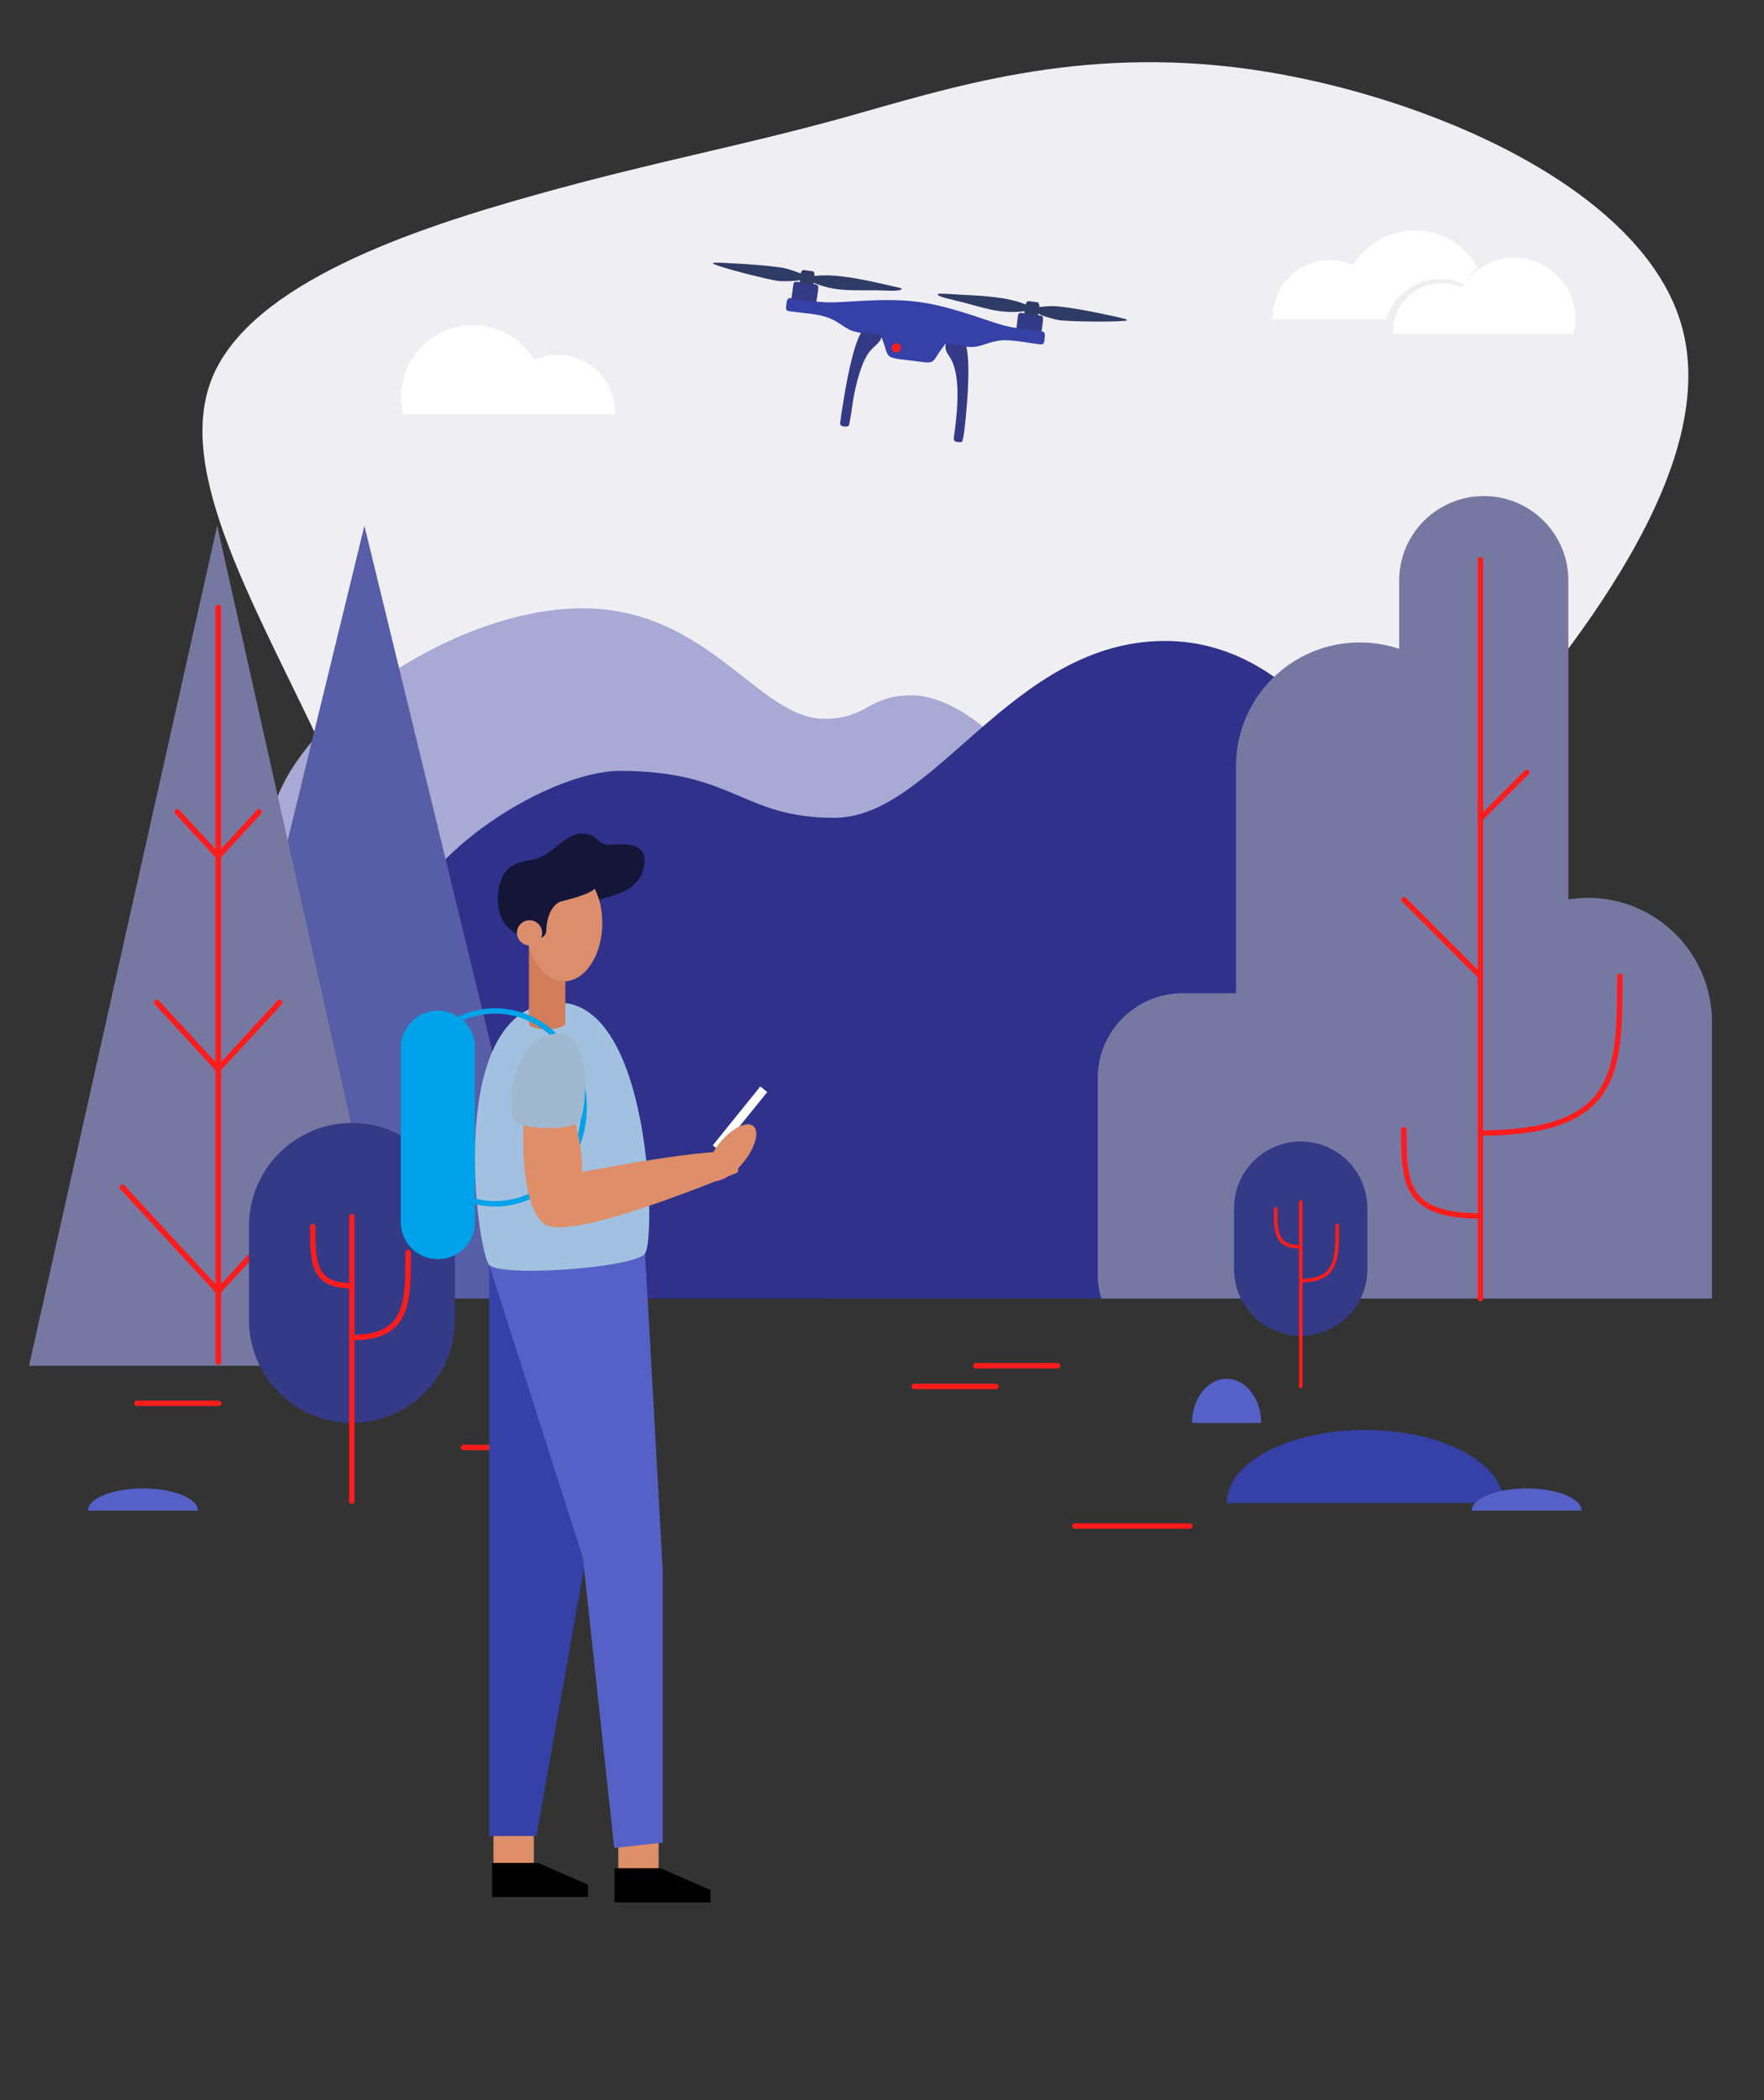 <?xml version="1.0" encoding="UTF-8"?>
<!DOCTYPE svg PUBLIC "-//W3C//DTD SVG 1.1//EN" "http://www.w3.org/Graphics/SVG/1.1/DTD/svg11.dtd">
<!-- Creator: CorelDRAW X7 -->
<svg xmlns="http://www.w3.org/2000/svg" xml:space="preserve" width="8.268in" height="9.843in" version="1.1" style="shape-rendering:geometricPrecision; text-rendering:geometricPrecision; image-rendering:optimizeQuality; fill-rule:evenodd; clip-rule:evenodd"
viewBox="0 0 8268 9843"
 xmlns:xlink="http://www.w3.org/1999/xlink"
 data-name="Layer 2">
 <rect x="0" y="0" width="8268" height="9843" fill="#333333" stroke="none"/>
 <defs>
  <style type="text/css">
   <![CDATA[
    .str13 {stroke:#00A2E9;stroke-width:25.425}
    .str11 {stroke:#FEFEFE;stroke-width:41.665}
    .str14 {stroke:#FF6600;stroke-width:41.665}
    .str18 {stroke:#FF1C1C;stroke-width:6.945}
    .str12 {stroke:#00A2E9;stroke-width:3}
    .str6 {stroke:#FED385;stroke-width:35.169;stroke-linecap:round}
    .str5 {stroke:#5F5D5D;stroke-width:25.425;stroke-linecap:round;stroke-linejoin:round}
    .str3 {stroke:#474443;stroke-width:25.425;stroke-linecap:round;stroke-linejoin:round}
    .str1 {stroke:#3B632F;stroke-width:25.425;stroke-linecap:round;stroke-linejoin:round}
    .str4 {stroke:#FED385;stroke-width:25.425;stroke-linecap:round;stroke-linejoin:round}
    .str8 {stroke:#FF1C1C;stroke-width:25.425;stroke-linecap:round;stroke-linejoin:round}
    .str10 {stroke:#FF1C1C;stroke-width:25.425;stroke-linecap:round;stroke-linejoin:round}
    .str16 {stroke:#FF6600;stroke-width:25.425;stroke-linecap:round;stroke-linejoin:round}
    .str0 {stroke:#3B632F;stroke-width:26.457;stroke-linecap:round;stroke-linejoin:round}
    .str7 {stroke:#FF1C1C;stroke-width:26.457;stroke-linecap:round;stroke-linejoin:round}
    .str15 {stroke:#FF6600;stroke-width:26.457;stroke-linecap:round;stroke-linejoin:round}
    .str2 {stroke:#3B632F;stroke-width:16.468;stroke-linecap:round;stroke-linejoin:round}
    .str9 {stroke:#FF1C1C;stroke-width:16.468;stroke-linecap:round;stroke-linejoin:round}
    .str17 {stroke:#FF6600;stroke-width:16.468;stroke-linecap:round;stroke-linejoin:round}
    .fil5 {fill:none}
    .fil14 {fill:#FEFEFE}
    .fil11 {fill:#8B8B8C}
    .fil9 {fill:#757475}
    .fil13 {fill:#332C2B}
    .fil0 {fill:#EFEFF3}
    .fil15 {fill:#A8A9D4}
    .fil6 {fill:#A3B552}
    .fil18 {fill:#7778A2}
    .fil17 {fill:#575DA6}
    .fil3 {fill:#456E3E}
    .fil32 {fill:#232223}
    .fil19 {fill:#343A85}
    .fil33 {fill:#343A85}
    .fil30 {fill:#00A2E9}
    .fil4 {fill:#009B4C}
    .fil34 {fill:#2E3B64}
    .fil16 {fill:#2F318B}
    .fil26 {fill:black}
    .fil29 {fill:#151538}
    .fil2 {fill:#18420B}
    .fil23 {fill:#3541A6}
    .fil20 {fill:#3541A6}
    .fil24 {fill:#5661C7}
    .fil21 {fill:#5661C7}
    .fil1 {fill:#609151}
    .fil31 {fill:#9FB7CF}
    .fil25 {fill:#A2C1E0}
    .fil27 {fill:#D37C59}
    .fil12 {fill:#D4B968}
    .fil28 {fill:#DC8E6C}
    .fil22 {fill:#DE8E68}
    .fil7 {fill:#F3F3F3}
    .fil10 {fill:#FB836D}
    .fil35 {fill:#FF1C1C}
    .fil8 {fill:white}
   ]]>
  </style>
 </defs>
 <g id="Layer_x0020_1">
  <path class="fil0" d="M16902 -10391c966,137 2178,656 2398,1422 220,767 -551,1779 -1285,2588 -734,811 -1430,1420 -2283,1831 -853,408 -1860,621 -2539,236 -676,-383 -1021,-1363 -1422,-2226 -402,-864 -863,-1614 -645,-2140 219,-523 1115,-823 1790,-1011 674,-188 1124,-268 1711,-428 585,-163 1307,-409 2275,-272z"/>
  <path class="fil1" d="M15735 -6274c0,-185 -398,-634 -717,-634 -245,0 -249,130 -487,130 -368,0 -641,-615 -1349,-615 -753,0 -1738,707 -1738,1262 0,794 4291,985 4291,-143z"/>
  <path class="fil2" d="M17634 -3553c8,-863 22,-2250 22,-2455 0,-301 -447,-1203 -1230,-1203 -857,0 -1280,983 -1841,983 -514,0 -555,-260 -1191,-260 -415,0 -1268,532 -1268,1075l568 1860 4940 0z"/>
  <polygon class="fil3" points="11971,-7852 10923,-3553 13018,-3553 "/>
  <polygon class="fil4" points="11152,-7852 10104,-3179 12199,-3179 "/>
  <line class="fil5 str0" x1="11157" y1="-3199" x2="11157" y2= "-7398" />
  <line class="fil5 str0" x1="11157" y1="-6013" x2="11385" y2= "-6261" />
  <line class="fil5 str0" x1="11157" y1="-4829" x2="11499" y2= "-5200" />
  <line class="fil5 str0" x1="11157" y1="-3593" x2="11689" y2= "-4171" />
  <line class="fil5 str0" x1="11157" y1="-6013" x2="10930" y2= "-6261" />
  <line class="fil5 str0" x1="11157" y1="-4829" x2="10816" y2= "-5200" />
  <line class="fil5 str0" x1="11157" y1="-3593" x2="10626" y2= "-4171" />
  <path class="fil6" d="M11901 -4529l0 0c317,0 573,257 573,573l0 523c0,316 -256,573 -573,573l0 0c-316,0 -572,-257 -572,-573l0 -523c0,-316 256,-573 572,-573z"/>
  <line class="fil5 str1" x1="11901" y1="-2425" x2="11901" y2= "-4008" />
  <path class="fil5 str1" d="M11901 -3335c314,0 314,-189 314,-474"/>
  <path class="fil5 str1" d="M11901 -3623c-217,0 -217,-131 -217,-329"/>
  <path class="fil4" d="M19469 -3553l0 -1541c-1,-379 -308,-687 -688,-688l0 0c-37,0 -74,3 -110,9l0 -1774c0,0 0,0 0,0 0,-260 -211,-471 -471,-471l0 0c-260,0 -471,211 -471,471l0 380c-71,-24 -145,-37 -220,-37l0 0c-380,2 -687,309 -688,688l0 1265 -300 0c-259,0 -469,210 -470,470l0 1094c0,46 7,91 20,134l3398 0z"/>
  <path class="fil5 str1" d="M18181 -4474c775,0 775,-347 775,-872"/>
  <path class="fil5 str1" d="M18182 -4012c-427,0 -427,-190 -427,-479"/>
  <line class="fil5 str1" x1="18181" y1="-3553" x2="18181" y2= "-7662" />
  <line class="fil5 str1" x1="18181" y1="-5346" x2="17756" y2= "-5771" />
  <line class="fil5 str1" x1="18181" y1="-6223" x2="18438" y2= "-6480" />
  <path class="fil7" d="M16068 -7852c-41,-19 -86,-29 -131,-29 -174,0 -316,142 -316,317 0,4 0,9 0,12l447 -300z"/>
  <path class="fil8" d="M12187 -8473c-8,-32 -12,-63 -12,-95 0,-221 179,-400 400,-400 140,0 270,74 342,194 41,-19 85,-29 130,-29 175,0 317,142 317,317 0,0 0,0 0,0 0,4 0,9 0,13l-1177 0z"/>
  <path class="fil9" d="M17539 -2822c-425,0 -770,182 -770,406l1541 0c0,-224 -345,-406 -771,-406z"/>
  <path class="fil10" d="M13971 -2222c-106,0 -192,74 -192,166l385 0c0,-92 -86,-166 -193,-166z"/>
  <path class="fil11" d="M16769 -3106c-107,0 -193,110 -193,246l385 0c0,-136 -86,-246 -192,-246z"/>
  <path class="fil9" d="M10739 -2496c-169,0 -306,55 -306,123l612 0c0,-68 -137,-123 -306,-123z"/>
  <path class="fil11" d="M18438 -2496c-169,0 -306,55 -306,123l612 0c0,-68 -137,-123 -306,-123z"/>
  <path class="fil6" d="M17181 -4426l0 0c205,0 371,166 371,371l0 339c0,205 -166,371 -371,371l0 0c-204,0 -371,-166 -371,-371l0 -339c0,-205 167,-371 371,-371z"/>
  <line class="fil5 str2" x1="17181" y1="-3063" x2="17181" y2= "-4089" />
  <path class="fil5 str2" d="M17181 -3653c203,0 203,-122 203,-306"/>
  <path class="fil5 str2" d="M17181 -3839c-140,0 -140,-85 -140,-213"/>
  <line class="fil5 str3" x1="12524" y1="-2724" x2="13209" y2= "-2724" />
  <line class="fil5 str4" x1="15373" y1="-3179" x2="15828" y2= "-3179" />
  <line class="fil5 str4" x1="15030" y1="-3063" x2="15485" y2= "-3063" />
  <line class="fil5 str3" x1="10705" y1="-2969" x2="11160" y2= "-2969" />
  <line class="fil5 str5" x1="16051" y1="-2287" x2="16691" y2= "-2287" />
  <path class="fil12" d="M13806 -8756c-154,-2 -205,240 -206,337 -2,164 166,843 330,845 165,1 346,-665 346,-742 1,-77 -199,-437 -470,-440z"/>
  <path class="fil13" d="M14524 -9160l2323 479c161,34 265,191 231,351l-932 4520c-33,160 -190,264 -351,231l-2323 -480c-161,-33 -265,-190 -231,-351l932 -4519c33,-161 190,-264 351,-231z"/>
  <path class="fil14" d="M14607 -9048l2142 445c148,30 242,180 209,335l-932 4337c-33,155 -180,255 -328,224l-2142 -444c-149,-31 -242,-181 -209,-335l932 -4338c33,-154 180,-255 328,-224z"/>
  <g>
   <path class="fil13" d="M16315 -8789l-31 149c-14,66 -72,113 -140,113 -9,0 -18,-1 -27,-3l-1001 -207c-66,-14 -114,-72 -113,-140 0,-9 1,-18 3,-26l31 -150 1278 264zm0 0l0 0 0 0z"/>
  </g>
  <path class="fil12" d="M13610 -7451c-203,-2 -340,152 -342,316 -5,542 300,990 436,991 290,3 398,-151 399,-257 1,-78 -29,-1045 -493,-1050z"/>
  <g>
   <path class="fil12" d="M13490 -6030c57,59 498,537 494,866 -2,223 -52,396 -458,392 -194,-2 -728,-771 -725,-1081 1,-174 112,-579 412,-577 87,1 279,158 308,197 29,31 60,61 93,88 -12,63 -83,393 -83,393l-41 -278zm0 0l0 0 0 0z"/>
  </g>
  <path class="fil5 str6" d="M13631 -5869c0,0 -136,-176 -223,-254"/>
  <path class="fil12" d="M13398 -4084c-29,77 -56,825 27,1242 -62,299 -303,1275 -303,1275l2100 20 222 -849c0,0 1307,-1120 1434,-1322 128,-202 435,-1385 432,-1496 -3,-77 -1401,-1281 -1439,-1330 -38,-49 -725,626 399,1421 -11,97 -14,524 -14,524 0,0 -790,263 -871,321 -80,57 -237,467 -266,559 -107,-22 -1721,-365 -1721,-365z"/>
  <path class="fil5 str6" d="M14949 -3236c28,-100 159,-461 192,-547"/>
  <path class="fil8" d="M18203 -9001c8,-31 12,-63 12,-95 0,-220 -179,-399 -400,-399 -140,0 -270,73 -342,193 -41,-18 -86,-28 -131,-28 -174,0 -316,142 -316,316 0,1 0,1 0,1 0,4 0,8 0,12l1177 0z"/>
  <path class="fil0" d="M18207 -8998c8,-31 11,-63 11,-95 0,-72 -18,-139 -51,-197 -31,27 -57,58 -79,94 -41,-19 -85,-28 -130,-28 -144,0 -265,95 -304,226l553 0z"/>
  <path class="fil8" d="M18700 -8921c6,-27 9,-54 9,-81 0,-188 -152,-341 -340,-341 -120,0 -231,63 -292,165 -35,-16 -73,-24 -112,-24 -149,0 -270,121 -270,270 0,0 0,0 0,0 0,4 0,7 0,11l1005 0z"/>
  <path class="fil0" d="M5862 325c813,116 1834,553 2019,1198 186,647 -464,1499 -1082,2181 -618,683 -1205,1196 -1923,1541 -718,345 -1567,524 -2139,199 -569,-322 -859,-1147 -1197,-1874 -340,-729 -727,-1360 -544,-1803 184,-441 940,-693 1508,-852 568,-159 947,-225 1441,-361 493,-137 1101,-344 1917,-229z"/>
  <path class="fil15" d="M4878 3793c0,-156 -335,-534 -604,-534 -206,0 -209,110 -410,110 -310,0 -540,-518 -1136,-518 -635,0 -1464,595 -1464,1063 0,669 3614,830 3614,-121z"/>
  <path class="fil16" d="M6478 6086c7,-727 19,-1896 19,-2068 0,-254 -377,-1014 -1036,-1014 -722,0 -1079,829 -1551,829 -433,0 -468,-220 -1004,-220 -349,0 -1068,448 -1068,906l479 1566 4161 1z"/>
  <polygon class="fil17" points="1708,2464 825,6086 2590,6086 "/>
  <polygon class="fil18" points="1018,2464 136,6401 1900,6401 "/>
  <line class="fil5 str7" x1="1023" y1="6383" x2="1023" y2= "2847" />
  <line class="fil5 str7" x1="1023" y1="4013" x2="1214" y2= "3805" />
  <line class="fil5 str7" x1="1023" y1="5011" x2="1311" y2= "4698" />
  <line class="fil5 str7" x1="1023" y1="6052" x2="1471" y2= "5565" />
  <line class="fil5 str7" x1="1023" y1="4013" x2="831" y2= "3805" />
  <line class="fil5 str7" x1="1023" y1="5011" x2="735" y2= "4698" />
  <line class="fil5 str7" x1="1023" y1="6052" x2="574" y2= "5565" />
  <path class="fil19" d="M1649 5263l0 0c267,0 483,217 483,483l0 440c0,267 -216,483 -483,483l0 0c-266,0 -482,-216 -482,-483l0 -440c0,-266 216,-483 482,-483z"/>
  <line class="fil5 str8" x1="1649" y1="7036" x2="1649" y2= "5702" />
  <path class="fil5 str8" d="M1649 6269c264,0 264,-159 264,-399"/>
  <path class="fil5 str8" d="M1649 6026c-183,0 -183,-110 -183,-277"/>
  <path class="fil18" d="M8024 6086l0 -1299c-1,-319 -260,-578 -579,-579l0 0c-32,0 -63,3 -94,7l0 -1494c0,0 0,0 0,0 0,-219 -177,-396 -396,-396l0 0c-219,0 -397,177 -397,396l0 320c-59,-20 -122,-30 -185,-30l0 0c-320,0 -579,259 -580,579l0 1065 -252 0c-218,1 -395,178 -396,396l0 922c0,38 6,76 17,113l2862 0z"/>
  <path class="fil5 str8" d="M6939 5310c653,0 653,-292 653,-734"/>
  <path class="fil5 str8" d="M6940 5699c-360,0 -360,-161 -360,-404"/>
  <line class="fil5 str8" x1="6939" y1="6086" x2="6939" y2= "2624" />
  <line class="fil5 str8" x1="6939" y1="4576" x2="6581" y2= "4217" />
  <line class="fil5 str8" x1="6939" y1="3837" x2="7156" y2= "3620" />
  <path class="fil8" d="M1890 1941c-7,-26 -10,-53 -10,-80 0,-186 151,-337 336,-337 118,0 228,62 288,163 35,-15 73,-23 111,-23 147,0 266,119 266,266 0,0 0,0 0,0 0,4 0,8 0,11l-991 0z"/>
  <path class="fil20" d="M6398 6702c-358,0 -648,153 -648,342l1297 0c0,-189 -290,-342 -649,-342z"/>
  <path class="fil21" d="M5749 6462c-89,0 -162,93 -162,207l324 0c0,-114 -72,-207 -162,-207z"/>
  <path class="fil21" d="M670 6976c-142,0 -258,47 -258,104l516 0c0,-57 -115,-104 -258,-104z"/>
  <path class="fil21" d="M7156 6976c-143,0 -258,47 -258,104l515 0c0,-57 -115,-104 -257,-104z"/>
  <path class="fil19" d="M6097 5350l0 0c172,0 312,140 312,313l0 285c0,173 -140,313 -312,313l0 0c-173,0 -313,-140 -313,-313l0 -285c0,-173 140,-313 313,-313z"/>
  <line class="fil5 str9" x1="6097" y1="6498" x2="6097" y2= "5634" />
  <path class="fil5 str9" d="M6097 6002c171,0 171,-103 171,-259"/>
  <path class="fil5 str9" d="M6097 5844c-118,0 -118,-71 -118,-179"/>
  <line class="fil5 str10" x1="2173" y1="6784" x2="2751" y2= "6784" />
  <line class="fil5 str10" x1="4574" y1="6401" x2="4957" y2= "6401" />
  <line class="fil5 str10" x1="4285" y1="6498" x2="4668" y2= "6498" />
  <line class="fil5 str10" x1="642" y1="6577" x2="1025" y2= "6577" />
  <line class="fil5 str10" x1="5038" y1="7152" x2="5577" y2= "7152" />
  <path class="fil8" d="M6958 1496c6,-26 9,-53 9,-80 0,-185 -150,-336 -336,-336 -118,0 -228,62 -288,163 -35,-16 -73,-24 -110,-24 -148,0 -267,120 -267,267 0,0 0,0 0,0 0,4 0,7 0,10l992 0z"/>
  <path class="fil0" d="M6961 1499c6,-26 9,-53 9,-80 0,-60 -15,-117 -43,-166 -26,22 -48,49 -66,79 -35,-16 -72,-24 -110,-24 -121,0 -223,81 -256,191l466 0z"/>
  <path class="fil8" d="M7376 1563c5,-22 8,-45 8,-68 0,-158 -129,-287 -287,-287 -101,0 -194,53 -246,139 -29,-13 -61,-20 -94,-20 -125,0 -227,102 -227,227 0,0 0,1 0,1 0,3 0,6 0,8l846 0z"/>
  <line class="fil5 str11" x1="3580" y1="5105" x2="3357" y2= "5381" />
  <rect class="fil22" x="2313" y="8596" width="189" height="160"/>
  <rect class="fil22" x="2898" y="8621" width="189" height="160"/>
  <path class="fil23" d="M2293 5928l0 2677 221 0 255 -1432c0,0 35,-775 -476,-1245z"/>
  <path class="fil24" d="M3023 5876c6,77 83,1481 83,1481l0 1279 -227 25 -147 -1360 -439 -1373c66,-36 553,-105 730,-52z"/>
  <path class="fil25" d="M2618 4699c436,0 457,1110 405,1177 -52,66 -673,112 -730,52 -57,-59 -219,-1229 325,-1229z"/>
  <ellipse class="fil22" transform="matrix(1.259 -1.545 1.545 1.259 3428.53 5402.56)" rx="81" ry="36"/>
  <polygon class="fil26" points="2880,8756 2880,8916 3330,8916 3330,8858 3096,8756 "/>
  <polygon class="fil26" points="2307,8731 2307,8891 2756,8891 2756,8833 2522,8731 "/>
  <path class="fil27" d="M2650 4795c0,37 -171,41 -171,0l0 -364 171 0 0 364z"/>
  <ellipse class="fil28" cx="2644" cy="4326" rx="179" ry="273"/>
  <path class="fil29" d="M2333 4213c0,-84 36,-137 66,-154 58,-33 82,-18 140,-44 63,-28 116,-108 190,-108 69,0 62,39 109,51 27,7 183,-29 183,72 0,155 -172,168 -212,188 -6,-18 -13,-36 -21,-53 -32,32 -145,55 -164,62 -42,18 -63,84 -63,128 0,44 -39,44 -49,44 -91,0 -179,-59 -179,-186z"/>
  <circle class="fil28" cx="2482" cy="4372" r="59"/>
  <path class="fil30 str12" d="M2053 4738l0 0c95,0 172,77 172,173l0 817c0,95 -77,172 -172,172l0 0c-96,0 -173,-77 -173,-172l0 -817c0,-96 77,-173 173,-173z"/>
  <ellipse class="fil5 str13" cx="2321" cy="5190" rx="417" ry="452"/>
  <path class="fil22" d="M2687 5212c9,33 48,204 41,280 35,-4 524,-102 699,-94 26,14 45,94 26,99 -19,5 -778,328 -901,240 -124,-88 -101,-504 -93,-523 8,-19 228,-2 228,-2z"/>
  <path class="fil31" d="M2620 4843c162,-3 126,370 99,410 -32,48 -284,45 -309,-3 -40,-78 -1,-403 210,-407z"/>
  <path class="fil16 str14" d="M17652 -558c966,137 2178,657 2398,1422 220,768 -551,1779 -1285,2588 -734,812 -1430,1421 -2283,1831 -853,409 -1860,621 -2539,236 -676,-383 -1021,-1362 -1422,-2225 -402,-865 -863,-1615 -645,-2140 219,-524 1115,-823 1790,-1012 674,-188 1124,-268 1711,-428 585,-163 1307,-409 2275,-272z"/>
  <path class="fil16 str14" d="M16485 3559c0,-185 -398,-634 -717,-634 -245,0 -249,130 -487,130 -368,0 -641,-615 -1349,-615 -753,0 -1738,707 -1738,1262 0,795 4291,985 4291,-143z"/>
  <path class="fil16 str14" d="M18384 6281c8,-864 22,-2250 22,-2456 0,-301 -447,-1203 -1230,-1203 -857,0 -1280,984 -1841,984 -514,0 -555,-261 -1191,-261 -415,0 -1268,532 -1268,1075l568 1860 4940 1z"/>
  <polygon class="fil16 str14" points="12721,1981 11673,6281 13768,6281 "/>
  <polygon class="fil16 str14" points="11902,1981 10854,6655 12949,6655 "/>
  <line class="fil5 str15" x1="11907" y1="6634" x2="11907" y2= "2435" />
  <line class="fil5 str15" x1="11907" y1="3820" x2="12135" y2= "3573" />
  <line class="fil5 str15" x1="11907" y1="5005" x2="12249" y2= "4633" />
  <line class="fil5 str15" x1="11907" y1="6241" x2="12439" y2= "5663" />
  <line class="fil5 str15" x1="11907" y1="3820" x2="11680" y2= "3573" />
  <line class="fil5 str15" x1="11907" y1="5005" x2="11566" y2= "4633" />
  <line class="fil5 str15" x1="11907" y1="6241" x2="11376" y2= "5663" />
  <path class="fil16 str14" d="M12651 5304l0 0c317,0 573,257 573,573l0 523c0,316 -256,573 -573,573l0 0c-316,0 -572,-257 -572,-573l0 -523c0,-316 256,-573 572,-573z"/>
  <line class="fil5 str16" x1="12651" y1="7408" x2="12651" y2= "5825" />
  <path class="fil5 str16" d="M12651 6498c314,0 314,-188 314,-474"/>
  <path class="fil5 str16" d="M12651 6210c-217,0 -217,-131 -217,-329"/>
  <path class="fil16 str14" d="M20219 6281l0 -1542c-1,-379 -308,-687 -688,-688l0 0c-37,0 -74,3 -110,9l0 -1773c0,0 0,0 0,0 0,-260 -211,-471 -471,-471l0 0c-260,0 -471,211 -471,471l0 379c-71,-24 -145,-36 -220,-36l0 0c-380,1 -687,308 -688,688l0 1264 -300 0c-259,1 -469,211 -470,470l1 1095c-1,45 6,90 19,134l3398 0z"/>
  <path class="fil5 str16" d="M18931 5359c775,0 775,-347 775,-871"/>
  <path class="fil5 str16" d="M18932 5822c-427,0 -427,-191 -427,-480"/>
  <line class="fil5 str16" x1="18931" y1="6281" x2="18931" y2= "2171" />
  <line class="fil5 str16" x1="18931" y1="4488" x2="18506" y2= "4063" />
  <line class="fil5 str16" x1="18931" y1="3611" x2="19188" y2= "3353" />
  <path class="fil7" d="M16818 1981c-41,-19 -86,-28 -131,-28 -174,0 -316,142 -316,316 0,5 0,9 0,13l447 -301z"/>
  <path class="fil16" d="M18289 7012c-425,0 -770,181 -770,406l1541 0c0,-225 -345,-406 -771,-406z"/>
  <path class="fil10" d="M14721 7611c-106,0 -192,75 -192,166l385 0c0,-91 -86,-166 -193,-166z"/>
  <path class="fil16" d="M17519 6727c-107,0 -193,110 -193,246l385 0c0,-136 -86,-246 -192,-246z"/>
  <path class="fil16" d="M11489 7338c-169,0 -306,55 -306,122l612 0c0,-67 -137,-122 -306,-122z"/>
  <path class="fil16" d="M19188 7338c-169,0 -306,55 -306,122l612 0c0,-67 -137,-122 -306,-122z"/>
  <path class="fil16 str14" d="M17931 5408l0 0c205,0 371,166 371,371l0 338c0,205 -166,371 -371,371l0 0c-204,0 -371,-166 -371,-371l0 -338c0,-205 167,-371 371,-371z"/>
  <line class="fil5 str17" x1="17931" y1="6770" x2="17931" y2= "5745" />
  <path class="fil5 str17" d="M17931 6181c203,0 203,-122 203,-307"/>
  <path class="fil5 str17" d="M17931 5994c-140,0 -140,-85 -140,-213"/>
  <line class="fil5 str3" x1="13274" y1="7110" x2="13959" y2= "7110" />
  <line class="fil5 str4" x1="16123" y1="6655" x2="16578" y2= "6655" />
  <line class="fil5 str4" x1="15780" y1="6770" x2="16235" y2= "6770" />
  <line class="fil5 str3" x1="11455" y1="6864" x2="11910" y2= "6864" />
  <line class="fil5 str5" x1="16801" y1="7546" x2="17441" y2= "7546" />
  <path class="fil12" d="M14556 1077c-154,-1 -205,240 -206,337 -2,164 166,844 330,845 165,2 346,-665 346,-742 1,-77 -199,-437 -470,-440z"/>
  <path class="fil32" d="M15274 673l2323 480c161,33 265,190 231,351l-932 4519c-33,161 -190,264 -351,231l-2323 -479c-161,-34 -265,-191 -231,-352l932 -4519c33,-160 190,-264 351,-231z"/>
  <path class="fil14" d="M15357 785l2142 445c148,31 242,181 209,335l-932 4338c-33,154 -180,254 -328,223l-2142 -444c-149,-31 -242,-181 -209,-335l932 -4338c33,-154 180,-254 328,-224z"/>
  <g>
   <path class="fil32" d="M17065 1044l-31 150c-14,66 -72,113 -140,112 -9,0 -18,-1 -27,-3l-1001 -206c-66,-14 -114,-73 -113,-140 0,-9 1,-18 3,-27l31 -150 1278 264zm0 0l0 0 0 0z"/>
  </g>
  <path class="fil12" d="M14360 2382c-203,-1 -340,152 -342,317 -5,541 300,989 436,991 290,3 398,-151 399,-258 1,-78 -29,-1045 -493,-1050z"/>
  <g>
   <path class="fil12" d="M14240 3803c57,59 498,537 494,866 -2,223 -52,397 -458,393 -194,-2 -728,-772 -725,-1082 1,-174 112,-579 412,-576 87,1 279,157 308,196 29,32 60,61 93,88 -12,63 -83,394 -83,394l-41 -279zm0 0l0 0 0 0z"/>
  </g>
  <path class="fil5 str6" d="M14381 3964c0,0 -136,-175 -223,-253"/>
  <path class="fil12" d="M14148 5749c-29,78 -56,825 27,1242 -62,300 -303,1275 -303,1275l2100 21 222 -850c0,0 1307,-1120 1434,-1322 128,-202 435,-1384 432,-1496 -3,-77 -1401,-1281 -1439,-1330 -38,-49 -725,626 399,1422 -11,96 -14,523 -14,523 0,0 -790,263 -871,321 -80,58 -237,467 -266,559 -107,-21 -1721,-365 -1721,-365z"/>
  <path class="fil33" d="M4771 1481l-8 66 117 16c3,-22 12,-65 7,-81 -15,-6 -76,-12 -95,-15 -13,-2 -19,0 -21,14z"/>
  <path class="fil5 str6" d="M15699 6598c28,-101 159,-462 192,-548"/>
  <path class="fil20" d="M4128 1572c52,123 -7,98 199,125 52,7 49,-8 76,-47 9,-13 19,-26 28,-38 40,6 111,20 147,12 41,-8 69,-25 117,-29 61,-4 157,19 185,19 15,0 14,-12 16,-26 5,-41 -4,-33 -44,-38 -149,-20 -136,-20 -275,-66 -225,-74 -319,-86 -555,-73 -145,8 -134,11 -283,-8 -35,-5 -49,-17 -53,21 -6,40 2,32 41,38 47,6 107,10 149,25 46,15 68,39 105,58 34,17 106,22 147,27z"/>
  <path class="fil33" d="M4132 1568l-94 -12c-41,62 -76,263 -89,351 -4,22 -7,44 -10,67 -2,12 -3,19 9,23 10,3 25,4 30,-2 5,-6 19,-110 22,-128 12,-64 35,-165 74,-217 25,-32 61,-47 58,-82z"/>
  <path class="fil33" d="M4509 2071c12,-19 25,-198 27,-234 3,-57 7,-167 -8,-215l-94 -12c-8,22 4,44 12,55 63,84 40,269 27,371 -2,11 -6,24 2,31 8,6 26,6 34,4z"/>
  <path class="fil34" d="M5281 1502l1 -4c-25,-9 -73,-18 -101,-24 -64,-14 -148,-30 -213,-37 -40,-5 -64,-1 -100,2l-4 29c17,12 75,28 98,32 46,8 294,10 319,2z"/>
  <path class="fil34" d="M3342 1232l-1 3c22,16 263,77 309,82 23,2 83,1 102,-5l5 -29c-34,-12 -56,-22 -95,-29 -62,-9 -151,-16 -215,-19 -30,-1 -78,-6 -105,-3z"/>
  <path class="fil34" d="M3815 1294l-5 30c114,47 190,34 315,37 24,0 90,7 103,-7 -6,-6 -39,-11 -47,-13 -108,-25 -263,-62 -366,-47z"/>
  <path class="fil34" d="M4395 1377c1,7 3,8 17,14 16,6 59,15 77,20 122,30 196,63 317,47l4 -30c-87,-37 -211,-42 -309,-47 -33,-2 -75,-6 -106,-4z"/>
  <path class="fil33" d="M3718 1338l-9 64 117 15 8 -54c4,-36 7,-28 -98,-42 -14,-1 -17,3 -18,17z"/>
  <path class="fil34" d="M4865 1417l-47 -6c-14,9 -13,32 -17,60l64 8c4,-38 12,-47 0,-62z"/>
  <path class="fil34" d="M3812 1272l-47 -7c-11,8 -10,7 -12,25 -2,11 -3,23 -5,35l64 9c4,-30 11,-49 0,-62z"/>
  <circle class="fil35 str18" cx="4201" cy="1630" r="18"/>
 </g>
</svg>

